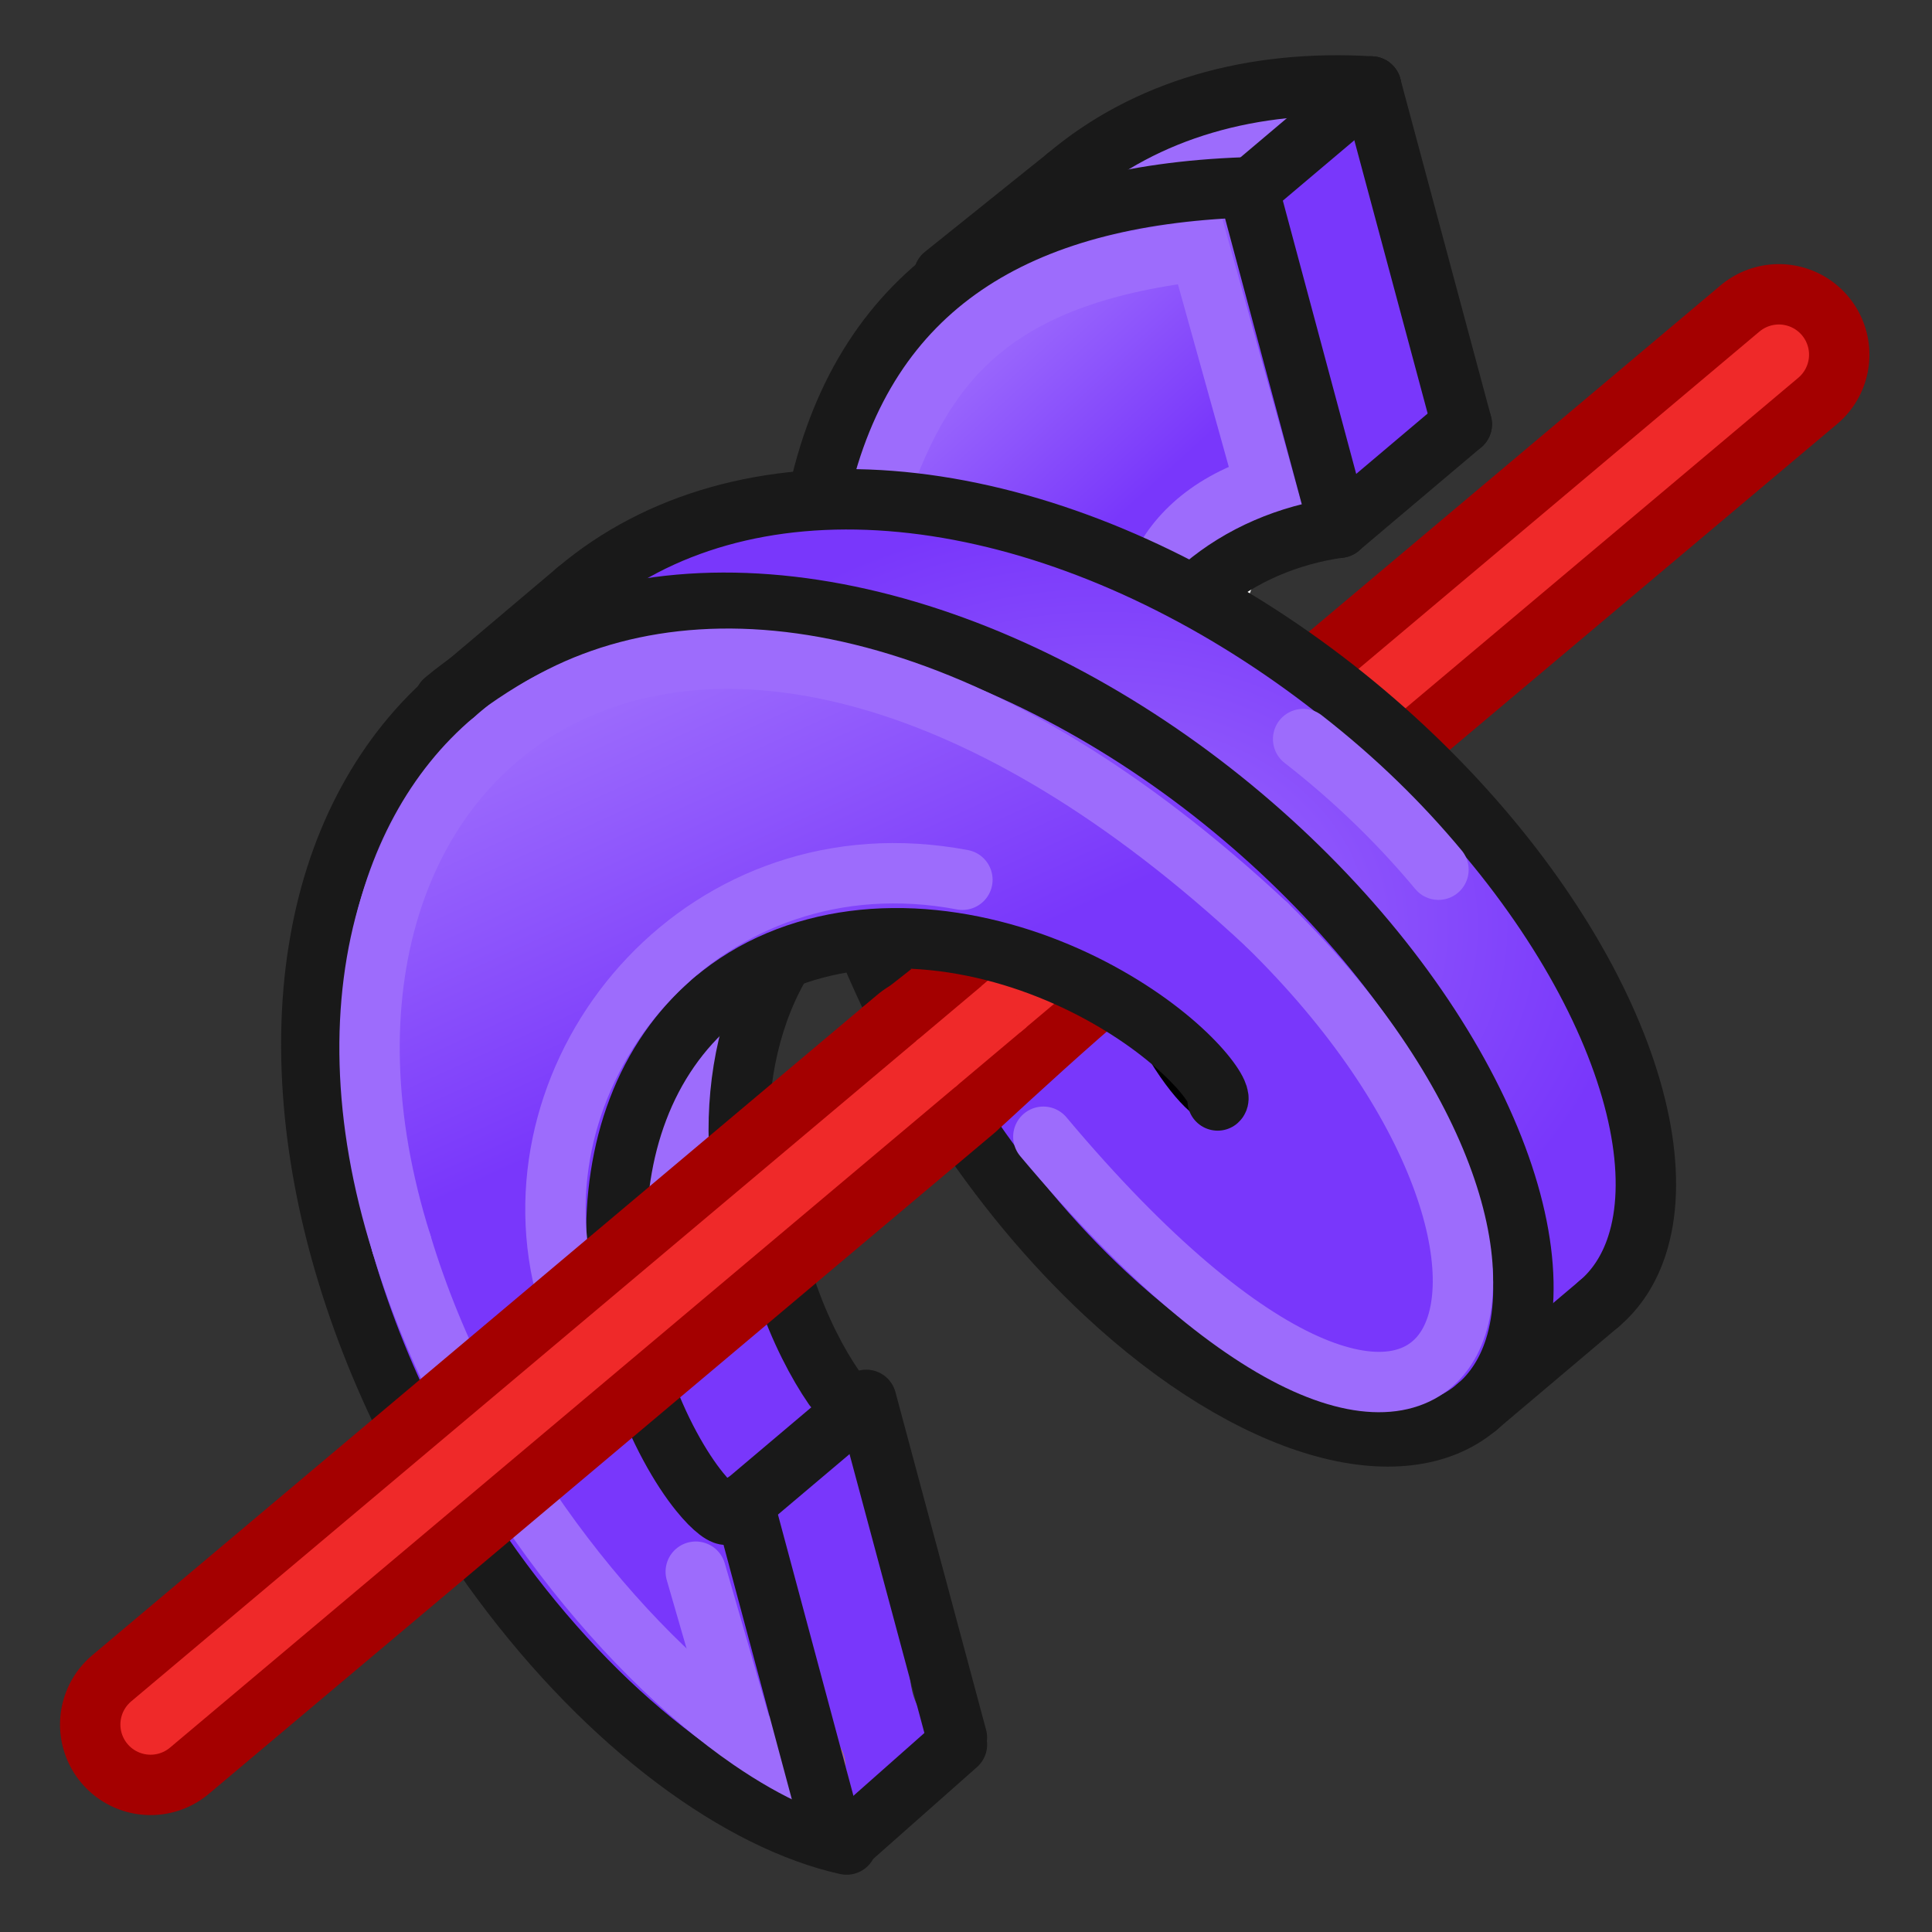 <?xml version="1.0" encoding="UTF-8" standalone="no"?>
<svg
   xmlns:dc="http://purl.org/dc/elements/1.1/"
   xmlns:cc="http://creativecommons.org/ns#"
   xmlns:rdf="http://www.w3.org/1999/02/22-rdf-syntax-ns#"
   xmlns:svg="http://www.w3.org/2000/svg"
   xmlns="http://www.w3.org/2000/svg"
   xmlns:xlink="http://www.w3.org/1999/xlink"
   xmlns:sodipodi="http://sodipodi.sourceforge.net/DTD/sodipodi-0.dtd"
   xmlns:inkscape="http://www.inkscape.org/namespaces/inkscape"
   width="64px"
   height="64px"
   id="svg2901"
   version="1.1"
   sodipodi:docname="PartDesign_CommonHelix.svg"
   inkscape:version="0.92.3 (2405546, 2018-03-11)">
  <rect width="100%" height="100%" fill="#333333" stroke="none"/>
  <sodipodi:namedview
     pagecolor="#ffffff"
     bordercolor="#666666"
     borderopacity="1"
     objecttolerance="10"
     gridtolerance="10"
     guidetolerance="10"
     inkscape:pageopacity="0"
     inkscape:pageshadow="2"
     inkscape:window-width="1315"
     inkscape:window-height="713"
     id="namedview188"
     showgrid="false"
     inkscape:zoom="5.2149125"
     inkscape:cx="10.978445"
     inkscape:cy="36.636183"
     inkscape:window-x="51"
     inkscape:window-y="27"
     inkscape:window-maximized="1"
     inkscape:current-layer="layer1" />
  <title
     id="title1085">PartDesign_Additive_Helix</title>
  <defs
     id="defs2903">
    <linearGradient
       id="linearGradient1942">
      <stop
         style="stop-color:#7937fb;stop-opacity:1"
         offset="0"
         id="stop1938" />
      <stop
         style="stop-color:#9d6cfc;stop-opacity:1"
         offset="1"
         id="stop1940" />
    </linearGradient>
    <linearGradient
       id="linearGradient1930">
      <stop
         style="stop-color:#7937fb;stop-opacity:1"
         offset="0"
         id="stop1926" />
      <stop
         style="stop-color:#9d6cfc;stop-opacity:1"
         offset="1"
         id="stop1928" />
    </linearGradient>
    <linearGradient
       id="linearGradient1475">
      <stop
         style="stop-color:#9d6cfc;stop-opacity:1"
         offset="0"
         id="stop1471" />
      <stop
         style="stop-color:#7937fb;stop-opacity:1"
         offset="1"
         id="stop1473" />
    </linearGradient>
    <radialGradient
       xlink:href="#linearGradient1475"
       id="radialGradient2153"
       cx="36.572"
       cy="30.972"
       fx="36.572"
       fy="30.972"
       r="18.483"
       gradientTransform="matrix(0.944,0,0,0.739,2.076,7.82)"
       gradientUnits="userSpaceOnUse" />
    <linearGradient
       xlink:href="#linearGradient1930"
       id="linearGradient1932"
       x1="21.767"
       y1="36.504"
       x2="16.343"
       y2="24.589"
       gradientUnits="userSpaceOnUse" />
    <linearGradient
       xlink:href="#linearGradient1942"
       id="linearGradient1944"
       x1="38.137"
       y1="16.171"
       x2="33.022"
       y2="10.526"
       gradientUnits="userSpaceOnUse" />
  </defs>
  <g
     id="layer1">
    <path
       id="path4129-2"
       d="M 58.927,11.749 30.995,35.248"
       style="color:#000000;display:inline;overflow:visible;visibility:visible;fill:none;stroke:#a40000;stroke-width:6;stroke-linecap:round;stroke-linejoin:round;stroke-miterlimit:4;stroke-dasharray:none;stroke-dashoffset:0;stroke-opacity:1;marker:none;enable-background:accumulate"
       inkscape:connector-curvature="0" />
    <path
       style="fill:#9d6cfc;fill-opacity:1;stroke-width:0.019"
       d="m 24.797,32.902 c -2.499,1.558 -3.812,4.547 -3.864,7.427 -0.001,0.446 -0.069,0.965 0.004,1.371 1.06,-0.84 2.076,-1.734 3.113,-2.603 0.025,-1.952 -0.099,-3.973 0.659,-5.82 0.023,-0.112 0.11,-0.279 0.089,-0.375 z"
       id="path1148"
       inkscape:connector-curvature="0" />
    <g
       font-weight="400"
       font-style="normal"
       font-size="35.278px"
       transform="matrix(0.141,0,0,0.141,32.657,32.531)"
       id="g508"
       style="font-style:normal;font-weight:400;font-size:35.278px;font-family:'Noto Sans';fill:none;fill-rule:evenodd;stroke:#000000;stroke-width:1;stroke-linecap:square;stroke-linejoin:bevel;stroke-opacity:1">
      <rect
         x="0"
         y="0"
         height="0"
         width="0"
         id="rect506" />
    </g>
    <g
       font-weight="400"
       font-style="normal"
       font-size="35.278px"
       transform="matrix(0.141,0,0,0.141,32.657,32.531)"
       id="g516"
       style="font-style:normal;font-weight:400;font-size:35.278px;font-family:'Noto Sans';fill:none;fill-rule:evenodd;stroke:#000000;stroke-width:1;stroke-linecap:square;stroke-linejoin:bevel;stroke-opacity:1">
      <rect
         x="0"
         y="0"
         height="0"
         width="0"
         id="rect514" />
    </g>
    <g
       font-weight="400"
       font-style="normal"
       font-size="35.278px"
       transform="matrix(0.141,0,0,0.141,32.657,32.531)"
       id="g524"
       style="font-style:normal;font-weight:400;font-size:35.278px;font-family:'Noto Sans';fill:none;fill-rule:evenodd;stroke:#000000;stroke-width:1;stroke-linecap:square;stroke-linejoin:bevel;stroke-opacity:1">
      <rect
         x="0"
         y="0"
         height="0"
         width="0"
         id="rect522" />
    </g>
    <g
       font-weight="400"
       font-style="normal"
       font-size="35.278px"
       transform="matrix(0.141,0,0,0.141,32.657,32.531)"
       id="g532"
       style="font-style:normal;font-weight:400;font-size:35.278px;font-family:'Noto Sans';fill:none;fill-rule:evenodd;stroke:#000000;stroke-width:1;stroke-linecap:square;stroke-linejoin:bevel;stroke-opacity:1">
      <rect
         x="0"
         y="0"
         height="0"
         width="0"
         id="rect530" />
    </g>
    <g
       font-weight="400"
       font-style="normal"
       font-size="35.278px"
       transform="matrix(0.141,0,0,0.141,32.657,32.531)"
       id="g540"
       style="font-style:normal;font-weight:400;font-size:35.278px;font-family:'Noto Sans';fill:none;fill-rule:evenodd;stroke:#000000;stroke-width:1;stroke-linecap:square;stroke-linejoin:bevel;stroke-opacity:1">
      <rect
         x="0"
         y="0"
         height="0"
         width="0"
         id="rect538" />
    </g>
    <g
       font-weight="400"
       font-style="normal"
       font-size="35.278px"
       transform="matrix(0.141,0,0,0.141,32.657,32.531)"
       id="g548"
       style="font-style:normal;font-weight:400;font-size:35.278px;font-family:'Noto Sans';fill:none;fill-rule:evenodd;stroke:#000000;stroke-width:1;stroke-linecap:square;stroke-linejoin:bevel;stroke-opacity:1">
      <rect
         x="0"
         y="0"
         height="0"
         width="0"
         id="rect546" />
    </g>
    <g
       font-weight="400"
       font-style="normal"
       font-size="35.278px"
       transform="matrix(0.141,0,0,0.141,32.657,32.531)"
       id="g556"
       style="font-style:normal;font-weight:400;font-size:35.278px;font-family:'Noto Sans';fill:none;fill-rule:evenodd;stroke:#000000;stroke-width:1;stroke-linecap:square;stroke-linejoin:bevel;stroke-opacity:1">
      <rect
         x="0"
         y="0"
         height="0"
         width="0"
         id="rect554" />
    </g>
    <g
       font-weight="400"
       font-style="normal"
       font-size="35.278px"
       transform="matrix(0.141,0,0,0.141,32.657,32.531)"
       id="g564"
       style="font-style:normal;font-weight:400;font-size:35.278px;font-family:'Noto Sans';fill:none;fill-rule:evenodd;stroke:#000000;stroke-width:1;stroke-linecap:square;stroke-linejoin:bevel;stroke-opacity:1">
      <rect
         x="0"
         y="0"
         height="0"
         width="0"
         id="rect562" />
    </g>
    <g
       font-weight="400"
       font-style="normal"
       font-size="35.278px"
       transform="matrix(0.141,0,0,0.141,32.657,32.531)"
       id="g572"
       style="font-style:normal;font-weight:400;font-size:35.278px;font-family:'Noto Sans';fill:none;fill-rule:evenodd;stroke:#000000;stroke-width:1;stroke-linecap:square;stroke-linejoin:bevel;stroke-opacity:1">
      <rect
         x="0"
         y="0"
         height="0"
         width="0"
         id="rect570" />
    </g>
    <g
       font-weight="400"
       font-style="normal"
       font-size="35.278px"
       transform="matrix(0.141,0,0,0.141,32.657,32.531)"
       id="g580"
       style="font-style:normal;font-weight:400;font-size:35.278px;font-family:'Noto Sans';fill:none;fill-rule:evenodd;stroke:#000000;stroke-width:1;stroke-linecap:square;stroke-linejoin:bevel;stroke-opacity:1">
      <rect
         x="0"
         y="0"
         height="0"
         width="0"
         id="rect578" />
    </g>
    <g
       font-weight="400"
       font-style="normal"
       font-size="35.278px"
       transform="matrix(0.141,0,0,0.141,32.657,32.531)"
       id="g588"
       style="font-style:normal;font-weight:400;font-size:35.278px;font-family:'Noto Sans';fill:none;fill-rule:evenodd;stroke:#000000;stroke-width:1;stroke-linecap:square;stroke-linejoin:bevel;stroke-opacity:1">
      <rect
         x="0"
         y="0"
         height="0"
         width="0"
         id="rect586" />
    </g>
    <g
       font-weight="400"
       font-style="normal"
       font-size="35.278px"
       transform="matrix(0.141,0,0,0.141,32.657,32.531)"
       id="g596"
       style="font-style:normal;font-weight:400;font-size:35.278px;font-family:'Noto Sans';fill:none;fill-rule:evenodd;stroke:#000000;stroke-width:1;stroke-linecap:square;stroke-linejoin:bevel;stroke-opacity:1">
      <rect
         x="0"
         y="0"
         height="0"
         width="0"
         id="rect594" />
    </g>
    <g
       font-weight="400"
       font-style="normal"
       font-size="35.278px"
       transform="matrix(0.141,0,0,0.141,32.657,32.531)"
       id="g604"
       style="font-style:normal;font-weight:400;font-size:35.278px;font-family:'Noto Sans';fill:none;fill-rule:evenodd;stroke:#000000;stroke-width:1;stroke-linecap:square;stroke-linejoin:bevel;stroke-opacity:1">
      <rect
         x="0"
         y="0"
         height="0"
         width="0"
         id="rect602" />
    </g>
    <g
       font-weight="400"
       font-style="normal"
       font-size="35.278px"
       transform="matrix(0.141,0,0,0.141,32.657,32.531)"
       id="g612"
       style="font-style:normal;font-weight:400;font-size:35.278px;font-family:'Noto Sans';fill:none;fill-rule:evenodd;stroke:#000000;stroke-width:1;stroke-linecap:square;stroke-linejoin:bevel;stroke-opacity:1">
      <rect
         x="0"
         y="0"
         height="0"
         width="0"
         id="rect610" />
    </g>
    <g
       font-weight="400"
       font-style="normal"
       font-size="35.278px"
       transform="matrix(0.141,0,0,0.141,32.657,32.531)"
       id="g620"
       style="font-style:normal;font-weight:400;font-size:35.278px;font-family:'Noto Sans';fill:none;fill-rule:evenodd;stroke:#000000;stroke-width:1;stroke-linecap:square;stroke-linejoin:bevel;stroke-opacity:1">
      <rect
         x="0"
         y="0"
         height="0"
         width="0"
         id="rect618" />
    </g>
    <g
       font-weight="400"
       font-style="normal"
       font-size="35.278px"
       transform="matrix(0.141,0,0,0.141,32.657,32.531)"
       id="g628"
       style="font-style:normal;font-weight:400;font-size:35.278px;font-family:'Noto Sans';fill:none;fill-rule:evenodd;stroke:#000000;stroke-width:1;stroke-linecap:square;stroke-linejoin:bevel;stroke-opacity:1">
      <rect
         x="0"
         y="0"
         height="0"
         width="0"
         id="rect626" />
    </g>
    <g
       font-weight="400"
       font-style="normal"
       font-size="35.278px"
       transform="matrix(0.141,0,0,0.141,32.657,32.531)"
       id="g636"
       style="font-style:normal;font-weight:400;font-size:35.278px;font-family:'Noto Sans';fill:none;fill-rule:evenodd;stroke:#000000;stroke-width:1;stroke-linecap:square;stroke-linejoin:bevel;stroke-opacity:1">
      <rect
         x="0"
         y="0"
         height="0"
         width="0"
         id="rect634" />
    </g>
    <g
       font-weight="400"
       font-style="normal"
       font-size="35.278px"
       transform="matrix(0.141,0,0,0.141,32.657,32.531)"
       id="g808"
       style="font-style:normal;font-weight:400;font-size:35.278px;font-family:'Noto Sans';fill:none;fill-rule:evenodd;stroke:#000000;stroke-width:7;stroke-linecap:round;stroke-linejoin:bevel;stroke-opacity:1" />
    <g
       font-weight="400"
       font-style="normal"
       font-size="35.278px"
       transform="matrix(0.133,0,0,0.133,32.888,32.183)"
       id="g704"
       style="font-style:normal;font-weight:400;font-size:35.278px;font-family:'Noto Sans';fill:none;fill-rule:evenodd;stroke:#191919;stroke-width:15.045;stroke-linecap:round;stroke-linejoin:bevel;stroke-miterlimit:4;stroke-dasharray:none;stroke-opacity:1">
      <path
         d="M -19.865,17.303 C -24.276,9.106 -28.227,0.693 -31.716,-7.938"
         id="path702"
         style="vector-effect:none;fill-rule:evenodd;stroke:#191919;stroke-width:15.045;stroke-miterlimit:4;stroke-dasharray:none;stroke-opacity:1"
         inkscape:connector-curvature="0" />
    </g>
    <g
       font-weight="400"
       font-style="normal"
       font-size="35.278px"
       transform="matrix(0.133,0,0,0.133,32.888,32.183)"
       id="g748"
       style="font-style:normal;font-weight:400;font-size:35.278px;font-family:'Noto Sans';fill:none;fill-rule:evenodd;stroke:#191919;stroke-width:15.045;stroke-linecap:round;stroke-linejoin:bevel;stroke-miterlimit:4;stroke-dasharray:none;stroke-opacity:1">
      <path
         d="m -62.381,53.223 c -0.453,-3.493 -0.734,-7.026 -0.844,-10.6 -0.531,-16.149 2.969,-32.62 11.049,-45.741"
         id="path746"
         style="vector-effect:none;fill-rule:evenodd;stroke:#191919;stroke-width:15.045;stroke-miterlimit:4;stroke-dasharray:none;stroke-opacity:1"
         inkscape:connector-curvature="0" />
    </g>
    <path
       id="path4129-3-9"
       d="M 58.927,11.749 30.995,35.248"
       style="color:#000000;display:inline;overflow:visible;visibility:visible;fill:none;stroke:#ef2929;stroke-width:2;stroke-linecap:round;stroke-linejoin:round;stroke-miterlimit:4;stroke-dasharray:none;stroke-dashoffset:0;stroke-opacity:1;marker:none;enable-background:accumulate"
       inkscape:connector-curvature="0" />
    <path
       style="fill:url(#linearGradient1932);fill-opacity:1;stroke-width:0.019"
       d="m 23.916,20.483 c -3.387,-0.072 -6.867,1.109 -9.25,3.573 -2.392,2.338 -3.583,5.683 -3.78,8.973 -0.172,2.512 0.049,5.043 0.675,7.483 0.422,2.404 2.191,6.275 2.497,6.731 2.063,-1.573 4.249,-3.539 5.976,-4.991 -0.27,-2.775 0.156,-5.475 1.8,-7.789 1.564,-2.314 4.285,-3.666 7.043,-3.811 3.791,-0.257 7.565,1.25 10.445,3.661 0.606,0.589 1.33,1.219 1.508,2.079 0.007,0.554 -0.691,0.661 -1.043,0.349 -0.816,-0.593 -1.248,-1.548 -1.864,-2.312 -0.474,-0.345 0.098,-0.78 -0.467,-0.934 -1.359,1.139 -3.015,2.661 -4.315,3.857 0.617,1.179 0.755,1.781 1.585,2.817 2.344,2.697 5.142,5.173 8.546,6.406 1.539,0.503 3.353,0.809 4.841,-7.3e-4 1.49,-0.849 1.942,-2.744 1.861,-4.345 C 49.633,38.377 47.62,34.894 45.254,31.923 40.984,26.691 35.13,22.603 28.521,21.001 c -1.509,-0.37 -3.05,-0.563 -4.605,-0.518 z"
       id="path1136"
       inkscape:connector-curvature="0" />
    <g
       font-weight="400"
       font-style="normal"
       font-size="35.278px"
       transform="matrix(0.133,0,0,0.133,32.888,32.183)"
       id="g664"
       style="font-style:normal;font-weight:400;font-size:35.278px;font-family:'Noto Sans';fill:none;fill-rule:evenodd;stroke:#191919;stroke-width:15.045;stroke-linecap:round;stroke-linejoin:bevel;stroke-miterlimit:4;stroke-dasharray:none;stroke-opacity:1">
      <path
         d="m -92.882,78.993 c -0.453,-3.493 -0.734,-7.026 -0.844,-10.6 -0.36,-11.655 1.309,-23.504 5.366,-34.11 4.029,-10.621 10.447,-19.966 18.82,-27.018"
         id="path662"
         style="vector-effect:none;fill-rule:evenodd;stroke:#191919;stroke-width:15.045;stroke-miterlimit:4;stroke-dasharray:none;stroke-opacity:1"
         inkscape:connector-curvature="0" />
    </g>
    <path
       style="fill:#7937fb;fill-opacity:1;stroke-width:0.019"
       d="m 25.026,43.11 c -1.082,0.903 -2.2,1.801 -3.226,2.748 0.313,0.81 2.162,2.861 2.623,3.599 1.057,-0.972 2.382,-1.938 3.398,-2.931 -0.427,-0.734 -2.363,-2.691 -2.781,-3.425 z"
       id="path1150"
       inkscape:connector-curvature="0" />
    <g
       font-weight="400"
       font-style="normal"
       font-size="35.278px"
       transform="matrix(0.133,0,0,0.133,32.888,32.183)"
       id="g692"
       style="font-style:normal;font-weight:400;font-size:35.278px;font-family:'Noto Sans';fill:none;fill-rule:evenodd;stroke:#191919;stroke-width:15.045;stroke-linecap:round;stroke-linejoin:bevel;stroke-miterlimit:4;stroke-dasharray:none;stroke-opacity:1">
      <path
         d="m -141.872,120.382 c -7.715,-14.341 -14.133,-29.544 -18.826,-44.931 -8.736,-28.497 -11.385,-57.574 -6.87,-82.925 4.433,-25.395 16.028,-46.963 33.491,-61.648"
         id="path690"
         style="vector-effect:none;fill-rule:evenodd;stroke:#191919;stroke-width:15.045;stroke-miterlimit:4;stroke-dasharray:none;stroke-opacity:1"
         inkscape:connector-curvature="0" />
    </g>
    <path
       style="fill:#7937fb;fill-opacity:1;stroke-width:0.019"
       d="m 28.771,46.949 c -1.056,0.855 -2.256,2.36 -3.233,3.281 -0.036,2.946 -0.815,9.233 2.311,10.333 1.1,-0.842 3.101,-1.835 4.104,-2.767 -3.11,-1.216 -1.224,-4.071 -1.59,-6.591 z"
       id="path1152"
       inkscape:connector-curvature="0" />
    <path
       style="fill:#7937fb;fill-opacity:1;stroke:#c4a000;stroke-width:0.019"
       d="m 18.57,48.543 c -0.811,0.717 -1.704,1.389 -2.439,2.165 1.614,2.514 3.664,4.745 5.945,6.671 2.033,1.582 4.341,3.021 6.938,3.381 1.572,0.227 -2.159,0.222 -1.386,-1.26 0.874,-1.64 -0.075,-1.398 -0.473,-3.132 -0.06,-0.405 -0.736,-3.221 -1.194,-3.271 -2.701,-1.021 1.287,-2.379 -1.418,-3.391 0.215,0.423 -0.098,1.116 -0.632,0.906 -1.045,-0.514 -1.599,-1.637 -2.166,-2.599 -0.268,-0.499 -0.506,-1.013 -0.731,-1.533 z"
       id="path1138"
       inkscape:connector-curvature="0" />
    <g
       font-weight="400"
       font-style="normal"
       font-size="35.278px"
       transform="matrix(0.133,0,0,0.133,34.285,33.447)"
       id="g652"
       style="font-style:normal;font-weight:400;font-size:35.278px;font-family:'Noto Sans';fill:none;fill-rule:evenodd;stroke:#191919;stroke-width:15.045;stroke-linecap:round;stroke-linejoin:bevel;stroke-miterlimit:4;stroke-dasharray:none;stroke-opacity:1">
      <path
         d="M -43.08,98.22 -73.581,123.989"
         id="path650"
         style="vector-effect:none;fill-rule:evenodd;stroke:#191919;stroke-width:15.045;stroke-miterlimit:4;stroke-dasharray:none;stroke-opacity:1"
         inkscape:connector-curvature="0" />
    </g>
    <path
       style="fill:url(#radialGradient2153);fill-opacity:1;stroke-width:0.019"
       d="m 27.948,17.053 c -3.175,-0.044 -6.433,0.986 -8.804,3.136 0.417,-0.017 0.9,-0.26 1.349,-0.31 4.915,-1.041 10.028,0.255 14.434,2.48 3.562,1.799 6.774,4.259 9.491,7.179 2.762,2.96 5.125,6.452 6.148,10.411 0.37,1.437 0.411,2.973 0.194,4.424 0.867,-0.661 1.756,-1.353 2.465,-2.194 1.116,-1.702 0.877,-3.893 0.387,-5.765 -1.203,-4.211 -3.913,-7.824 -6.991,-10.865 -4.374,-4.218 -9.922,-7.412 -15.979,-8.343 -0.891,-0.143 -1.795,-0.156 -2.695,-0.153 z"
       id="path1142"
       inkscape:connector-curvature="0" />
    <g
       font-weight="400"
       font-style="normal"
       font-size="35.278px"
       transform="matrix(0.133,0,0,0.133,32.888,32.183)"
       id="g536"
       style="font-style:normal;font-weight:400;font-size:35.278px;font-family:'Noto Sans';fill:#ffffff;fill-opacity:1;fill-rule:evenodd;stroke:none;stroke-width:11.356;stroke-linecap:square;stroke-linejoin:bevel;stroke-miterlimit:4;stroke-dasharray:none">
      <path
         d="m -44.168,-117.383 c 14.83,-0.905 30.628,0.795 46.591,4.886 15.963,4.081 32.085,10.551 47.543,18.914 0.813,-0.766 1.646,-1.51 2.499,-2.231 5.143,-4.349 11.008,-7.842 17.365,-10.383 5.245,-2.087 10.74,-3.539 16.484,-4.354 l -22.579,-84.114 c -14.733,-0.908 -28.836,0.52 -41.663,4.304 -12.832,3.775 -24.382,9.906 -34.142,18.159 -15.865,13.356 -26.915,32.373 -32.098,54.819"
         id="path534"
         style="vector-effect:non-scaling-stroke;fill-rule:evenodd;stroke-width:11.356;stroke-miterlimit:4;stroke-dasharray:none"
         inkscape:connector-curvature="0" />
    </g>
    <path
       style="fill:url(#linearGradient1944);fill-opacity:1;stroke-width:0.019"
       d="m 39.592,6.826 c -2.768,-0.047 -5.537,0.93 -7.721,2.619 -2.115,1.642 -3.546,4.106 -4.234,6.634 2.616,-0.026 5.224,0.431 7.69,1.3 1.417,0.482 2.782,1.102 4.12,1.77 1.235,-1.008 2.715,-1.686 4.257,-2.053 0.024,-0.393 -0.21,-0.841 -0.277,-1.25 -0.798,-3.012 -1.613,-6.019 -2.421,-9.028 -0.471,0.003 -0.942,0.005 -1.414,0.008 z"
       id="path1140"
       inkscape:connector-curvature="0" />
    <path
       style="fill:none;stroke:#9d6cfc;stroke-width:2;stroke-linecap:butt;stroke-linejoin:miter;stroke-miterlimit:4;stroke-dasharray:none;stroke-opacity:1"
       d="M 29.181,16.119 C 30.65,12.064 32.797,9.124 39.75,8.312 l 2.164,7.766 c -2.024,0.642 -3.134,1.847 -3.591,3.045"
       id="path1936"
       inkscape:connector-curvature="0" />
    <g
       font-weight="400"
       font-style="normal"
       font-size="35.278px"
       transform="matrix(0.133,0,0,0.133,32.888,32.183)"
       id="g544"
       style="font-style:normal;font-weight:400;font-size:35.278px;font-family:'Noto Sans';fill:#ffffff;fill-opacity:1;fill-rule:evenodd;stroke:none;stroke-width:11.356;stroke-linecap:square;stroke-linejoin:bevel;stroke-miterlimit:4;stroke-dasharray:none">
      <path
         d="m 94.237,-220.435 22.58,84.115 -30.502,25.769 -22.579,-84.114 30.502,-25.77"
         id="path542"
         style="vector-effect:non-scaling-stroke;fill-rule:evenodd;stroke-width:11.356;stroke-miterlimit:4;stroke-dasharray:none"
         inkscape:connector-curvature="0" />
    </g>
    <path
       style="fill:#7937fb;fill-opacity:1;stroke-width:0.019"
       d="M 45.129,3.844 C 44.014,4.564 43.067,5.532 42.027,6.36 c -0.276,0.317 0.167,0.857 0.18,1.264 0.819,2.984 1.602,6.055 2.442,8.984 1.072,-0.906 2.203,-1.76 3.191,-2.757 -0.85,-3.341 -1.743,-6.685 -2.677,-10.003 -0.01,-0.006 -0.022,-0.006 -0.033,-0.004 z"
       id="path1144"
       inkscape:connector-curvature="0" />
    <g
       font-weight="400"
       font-style="normal"
       font-size="35.278px"
       transform="matrix(0.133,0,0,0.133,32.888,32.183)"
       id="g592"
       style="font-style:normal;font-weight:400;font-size:35.278px;font-family:'Noto Sans';fill:#ffffff;fill-opacity:1;fill-rule:evenodd;stroke:none;stroke-width:11.356;stroke-linecap:square;stroke-linejoin:bevel;stroke-miterlimit:4;stroke-dasharray:none">
      <path
         d="m -12.07,-172.202 c 9.76,-8.253 21.311,-14.384 34.142,-18.159 12.827,-3.784 26.93,-5.212 41.663,-4.304 l 30.502,-25.77 c -14.733,-0.908 -28.836,0.52 -41.663,4.304 -12.832,3.775 -24.382,9.906 -34.142,18.159 l -30.502,25.77"
         id="path590"
         style="vector-effect:non-scaling-stroke;fill-rule:evenodd;stroke-width:11.356;stroke-miterlimit:4;stroke-dasharray:none"
         inkscape:connector-curvature="0" />
    </g>
    <path
       style="fill:#9d6cfc;fill-opacity:1;stroke-width:0.019"
       d="M 43.284,3.36 C 40.428,3.53 37.53,4.498 35.401,6.457 36.112,6.358 36.839,6.079 37.577,6.011 38.796,5.826 40.031,5.814 41.262,5.773 42.203,4.977 43.144,4.181 44.086,3.385 43.819,3.375 43.552,3.353 43.284,3.36 Z"
       id="path1146"
       inkscape:connector-curvature="0" />
    <g
       font-weight="400"
       font-style="normal"
       font-size="35.278px"
       transform="matrix(0.133,0,0,0.133,32.888,32.183)"
       id="g632"
       style="font-style:normal;font-weight:400;font-size:35.278px;font-family:'Noto Sans';fill:#ffffff;fill-opacity:1;fill-rule:evenodd;stroke:none;stroke-width:11.356;stroke-linecap:square;stroke-linejoin:bevel;stroke-miterlimit:4;stroke-dasharray:none">
      <path
         d="m 49.966,-93.583 c 3.948,2.135 7.846,4.386 11.694,6.754 1.832,-6.911 4.563,-13.467 8.17,-19.367 -6.357,2.541 -12.222,6.034 -17.365,10.383 -0.853,0.721 -1.686,1.464 -2.499,2.231"
         id="path630"
         style="vector-effect:non-scaling-stroke;fill-rule:evenodd;stroke-width:11.356;stroke-miterlimit:4;stroke-dasharray:none"
         inkscape:connector-curvature="0" />
    </g>
    <g
       font-weight="400"
       font-style="normal"
       font-size="35.278px"
       transform="matrix(0.133,0,0,0.133,32.888,32.183)"
       id="g672"
       style="font-style:normal;font-weight:400;font-size:35.278px;font-family:'Noto Sans';fill:none;fill-rule:evenodd;stroke:#000000;stroke-width:11.356;stroke-linecap:round;stroke-linejoin:bevel;stroke-miterlimit:4;stroke-dasharray:none;stroke-opacity:1">
      <path
         d="m 55.999,32.113 c -0.584,0.504 -2.51,-0.59 -5.174,-3.472 -2.657,-2.868 -6.039,-7.524 -9.365,-13.737"
         id="path670"
         style="vector-effect:none;fill-rule:evenodd;stroke-width:11.356;stroke-miterlimit:4;stroke-dasharray:none"
         inkscape:connector-curvature="0" />
    </g>
    <g
       font-weight="400"
       font-style="normal"
       font-size="35.278px"
       transform="matrix(0.133,0,0,0.133,32.888,32.183)"
       id="g676"
       style="font-style:normal;font-weight:400;font-size:35.278px;font-family:'Noto Sans';fill:none;fill-rule:evenodd;stroke:#000000;stroke-width:11.356;stroke-linecap:round;stroke-linejoin:bevel;stroke-miterlimit:4;stroke-dasharray:none;stroke-opacity:1">
      <path
         d="m 49.966,-93.583 c 0.813,-0.766 1.646,-1.51 2.499,-2.231"
         id="path674"
         style="vector-effect:none;fill-rule:evenodd;stroke-width:11.356;stroke-miterlimit:4;stroke-dasharray:none"
         inkscape:connector-curvature="0" />
    </g>
    <g
       font-weight="400"
       font-style="normal"
       font-size="35.278px"
       transform="matrix(0.133,0,0,0.133,32.888,32.183)"
       id="g680"
       style="font-style:normal;font-weight:400;font-size:35.278px;font-family:'Noto Sans';fill:none;fill-rule:evenodd;stroke:#191919;stroke-width:15.045;stroke-linecap:round;stroke-linejoin:bevel;stroke-miterlimit:4;stroke-dasharray:none;stroke-opacity:1">
      <path
         d="m 52.466,-95.814 c 9.355,-7.94 21.156,-12.948 33.849,-14.737"
         id="path678"
         style="vector-effect:none;fill-rule:evenodd;stroke:#191919;stroke-width:15.045;stroke-miterlimit:4;stroke-dasharray:none;stroke-opacity:1"
         inkscape:connector-curvature="0" />
    </g>
    <g
       font-weight="400"
       font-style="normal"
       font-size="35.278px"
       transform="matrix(0.133,0,0,0.133,32.888,32.183)"
       id="g700"
       style="font-style:normal;font-weight:400;font-size:35.278px;font-family:'Noto Sans';fill:none;fill-rule:evenodd;stroke:#191919;stroke-width:15.045;stroke-linecap:round;stroke-linejoin:bevel;stroke-miterlimit:4;stroke-dasharray:none;stroke-opacity:1">
      <path
         d="m 120.537,108.499 c -9.02,7.671 -22.995,9.433 -39.409,4.601 C 64.738,108.335 45.978,96.984 28.052,80.246 14.709,67.82 1.85,52.465 -9.267,35.247"
         id="path698"
         style="vector-effect:none;fill-rule:evenodd;stroke:#191919;stroke-width:15.045;stroke-miterlimit:4;stroke-dasharray:none;stroke-opacity:1"
         inkscape:connector-curvature="0" />
    </g>
    <g
       font-weight="400"
       font-style="normal"
       font-size="35.278px"
       transform="matrix(0.133,0,0,0.133,32.888,32.183)"
       id="g716"
       style="font-style:normal;font-weight:400;font-size:35.278px;font-family:'Noto Sans';fill:none;fill-rule:evenodd;stroke:#191919;stroke-width:15.045;stroke-linecap:round;stroke-linejoin:bevel;stroke-miterlimit:4;stroke-dasharray:none;stroke-opacity:1">
      <path
         d="M 86.315,-110.551 63.735,-194.665"
         id="path714"
         style="vector-effect:none;fill-rule:evenodd;stroke:#191919;stroke-width:15.045;stroke-miterlimit:4;stroke-dasharray:none;stroke-opacity:1"
         inkscape:connector-curvature="0" />
    </g>
    <g
       font-weight="400"
       font-style="normal"
       font-size="35.278px"
       transform="matrix(0.133,0,0,0.133,32.888,32.183)"
       id="g720"
       style="font-style:normal;font-weight:400;font-size:35.278px;font-family:'Noto Sans';fill:none;fill-rule:evenodd;stroke:#191919;stroke-width:15.045;stroke-linecap:round;stroke-linejoin:bevel;stroke-miterlimit:4;stroke-dasharray:none;stroke-opacity:1">
      <path
         d="m 63.735,-194.665 30.502,-25.77"
         id="path718"
         style="vector-effect:none;fill-rule:evenodd;stroke:#191919;stroke-width:15.045;stroke-miterlimit:4;stroke-dasharray:none;stroke-opacity:1"
         inkscape:connector-curvature="0" />
    </g>
    <g
       font-weight="400"
       font-style="normal"
       font-size="35.278px"
       transform="matrix(0.133,0,0,0.133,32.888,32.183)"
       id="g724"
       style="font-style:normal;font-weight:400;font-size:35.278px;font-family:'Noto Sans';fill:none;fill-rule:evenodd;stroke:#191919;stroke-width:15.045;stroke-linecap:round;stroke-linejoin:bevel;stroke-miterlimit:4;stroke-dasharray:none;stroke-opacity:1">
      <path
         d="m 94.237,-220.435 22.58,84.115"
         id="path722"
         style="vector-effect:none;fill-rule:evenodd;stroke:#191919;stroke-width:15.045;stroke-miterlimit:4;stroke-dasharray:none;stroke-opacity:1"
         inkscape:connector-curvature="0" />
    </g>
    <g
       font-weight="400"
       font-style="normal"
       font-size="35.278px"
       transform="matrix(0.133,0,0,0.133,32.888,32.183)"
       id="g728"
       style="font-style:normal;font-weight:400;font-size:35.278px;font-family:'Noto Sans';fill:none;fill-rule:evenodd;stroke:#191919;stroke-width:15.045;stroke-linecap:round;stroke-linejoin:bevel;stroke-miterlimit:4;stroke-dasharray:none;stroke-opacity:1">
      <path
         d="m 116.817,-136.32 -30.502,25.769"
         id="path726"
         style="vector-effect:none;fill-rule:evenodd;stroke:#191919;stroke-width:15.045;stroke-miterlimit:4;stroke-dasharray:none;stroke-opacity:1"
         inkscape:connector-curvature="0" />
    </g>
    <g
       font-weight="400"
       font-style="normal"
       font-size="35.278px"
       transform="matrix(0.133,0,0,0.133,32.888,32.183)"
       id="g740"
       style="font-style:normal;font-weight:400;font-size:35.278px;font-family:'Noto Sans';fill:none;fill-rule:evenodd;stroke:#191919;stroke-width:15.045;stroke-linecap:round;stroke-linejoin:bevel;stroke-miterlimit:4;stroke-dasharray:none;stroke-opacity:1">
      <path
         d="m 18.432,-197.972 c 9.761,-8.253 21.311,-14.384 34.142,-18.159 12.827,-3.784 26.93,-5.212 41.663,-4.304"
         id="path738"
         style="vector-effect:none;fill-rule:evenodd;stroke:#191919;stroke-width:15.045;stroke-miterlimit:4;stroke-dasharray:none;stroke-opacity:1"
         inkscape:connector-curvature="0" />
    </g>
    <g
       font-weight="400"
       font-style="normal"
       font-size="35.278px"
       transform="matrix(0.133,0,0,0.133,32.888,32.183)"
       id="g780"
       style="font-style:normal;font-weight:400;font-size:35.278px;font-family:'Noto Sans';fill:none;fill-rule:evenodd;stroke:#191919;stroke-width:15.045;stroke-linecap:round;stroke-linejoin:bevel;stroke-miterlimit:4;stroke-dasharray:none;stroke-opacity:1">
      <path
         d="m -134.077,-69.123 30.502,-25.77"
         id="path778"
         style="vector-effect:none;fill-rule:evenodd;stroke:#191919;stroke-width:15.045;stroke-miterlimit:4;stroke-dasharray:none;stroke-opacity:1"
         inkscape:connector-curvature="0" />
    </g>
    <g
       font-weight="400"
       font-style="normal"
       font-size="35.278px"
       transform="matrix(0.133,0,0,0.133,32.888,32.183)"
       id="g784"
       style="font-style:normal;font-weight:400;font-size:35.278px;font-family:'Noto Sans';fill:none;fill-rule:evenodd;stroke:#191919;stroke-width:15.045;stroke-linecap:round;stroke-linejoin:bevel;stroke-miterlimit:4;stroke-dasharray:none;stroke-opacity:1">
      <path
         d="M 120.537,108.499 151.038,82.729"
         id="path782"
         style="vector-effect:none;fill-rule:evenodd;stroke:#191919;stroke-width:15.045;stroke-miterlimit:4;stroke-dasharray:none;stroke-opacity:1"
         inkscape:connector-curvature="0" />
    </g>
    <g
       font-weight="400"
       font-style="normal"
       font-size="35.278px"
       transform="matrix(0.133,0,0,0.133,32.888,32.183)"
       id="g788"
       style="font-style:normal;font-weight:400;font-size:35.278px;font-family:'Noto Sans';fill:none;fill-rule:evenodd;stroke:#191919;stroke-width:15.045;stroke-linecap:round;stroke-linejoin:bevel;stroke-miterlimit:4;stroke-dasharray:none;stroke-opacity:1">
      <path
         d="M -12.215,-173.378 18.432,-197.972"
         id="path786"
         style="vector-effect:none;fill-rule:evenodd;stroke:#191919;stroke-width:15.045;stroke-miterlimit:4;stroke-dasharray:none;stroke-opacity:1"
         inkscape:connector-curvature="0" />
    </g>
    <g
       font-weight="400"
       font-style="normal"
       font-size="35.278px"
       transform="matrix(0.133,0,0,0.133,32.888,32.183)"
       id="g696"
       style="font-style:normal;font-weight:400;font-size:35.278px;font-family:'Noto Sans';fill:none;fill-rule:evenodd;stroke:#191919;stroke-width:15.045;stroke-linecap:round;stroke-linejoin:bevel;stroke-miterlimit:4;stroke-dasharray:none;stroke-opacity:1">
      <path
         d="m -136.569,-67.452 c 5.077,-4.287 13.091,-9.658 19.06,-12.772 11.731,-6.124 25.075,-9.871 39.405,-11.134 14.325,-1.273 29.629,-0.062 45.171,3.459 15.541,3.513 31.314,9.333 46.552,17.029 15.24,7.689 29.939,17.247 43.391,28.033 13.457,10.78 25.661,22.78 36.047,35.219 C 103.45,4.819 112.021,17.687 118.41,30.155 c 6.398,12.47 10.612,24.532 12.528,35.403 1.924,10.875 1.551,20.551 -0.975,28.378 -1.935,6.012 -5.131,10.937 -9.426,14.563"
         id="path694"
         style="vector-effect:none;fill-rule:evenodd;stroke:#191919;stroke-width:15.045;stroke-miterlimit:4;stroke-dasharray:none;stroke-opacity:1"
         inkscape:connector-curvature="0" />
    </g>
    <g
       font-weight="400"
       font-style="normal"
       font-size="35.278px"
       transform="matrix(0.133,0,0,0.133,32.888,32.183)"
       id="g736"
       style="font-style:normal;font-weight:400;font-size:35.278px;font-family:'Noto Sans';fill:none;fill-rule:evenodd;stroke:#191919;stroke-width:15.045;stroke-linecap:round;stroke-linejoin:bevel;stroke-miterlimit:4;stroke-dasharray:none;stroke-opacity:1">
      <path
         d="m -103.575,-94.892 c 5.077,-4.287 10.599,-7.988 16.568,-11.101 11.731,-6.124 25.076,-9.872 39.405,-11.135 14.325,-1.273 29.629,-0.062 45.171,3.46 15.541,3.513 31.314,9.333 46.552,17.029 15.24,7.688 29.939,17.247 43.391,28.032 13.457,10.78 25.661,22.78 36.047,35.219 10.393,12.437 18.964,25.305 25.354,37.773 6.398,12.47 10.611,24.532 12.527,35.402 1.925,10.875 1.551,20.551 -0.975,28.378 -1.935,6.012 -5.131,10.937 -9.426,14.563"
         id="path734"
         style="vector-effect:none;fill-rule:evenodd;stroke:#191919;stroke-width:15.045;stroke-miterlimit:4;stroke-dasharray:none;stroke-opacity:1"
         inkscape:connector-curvature="0" />
    </g>
    <g
       font-weight="400"
       font-style="normal"
       font-size="35.278px"
       transform="matrix(0.133,0,0,0.133,32.888,32.183)"
       id="g668"
       style="font-style:normal;font-weight:400;font-size:35.278px;font-family:'Noto Sans';fill:none;fill-rule:evenodd;stroke:#191919;stroke-width:15.045;stroke-linecap:round;stroke-linejoin:bevel;stroke-miterlimit:4;stroke-dasharray:none;stroke-opacity:1">
      <path
         d="m -69.541,7.265 c 2.434,-2.056 5.017,-3.916 7.749,-5.581 10.734,-6.576 23.668,-9.868 36.961,-9.967 13.289,-0.146 26.865,2.874 38.75,7.611 C 25.83,4.042 35.99,10.405 43.156,16.25 c 7.21,5.854 11.403,11.115 12.62,13.852 0.468,1.068 0.542,1.738 0.224,2.011"
         id="path666"
         style="vector-effect:none;fill-rule:evenodd;stroke:#191919;stroke-width:15.045;stroke-miterlimit:4;stroke-dasharray:none;stroke-opacity:1"
         inkscape:connector-curvature="0" />
    </g>
    <path
       style="fill:none;stroke:#191919;stroke-width:2;stroke-linecap:round;stroke-linejoin:miter;stroke-miterlimit:4;stroke-dasharray:none;stroke-opacity:1"
       d="M 27.129,16.333 C 28.682,9.425 33.755,6.479 41.208,6.209"
       id="path1902"
       inkscape:connector-curvature="0" />
    <g
       font-weight="400"
       font-style="normal"
       font-size="35.278px"
       transform="matrix(0.133,0,0,0.133,32.836,32.183)"
       id="g688"
       style="font-style:normal;font-weight:400;font-size:35.278px;font-family:'Noto Sans';fill:none;fill-rule:evenodd;stroke:#191919;stroke-width:15.045;stroke-linecap:round;stroke-linejoin:bevel;stroke-miterlimit:4;stroke-dasharray:none;stroke-opacity:1">
      <path
         d="m -36.017,217.436 c -3.234,-0.712 -6.579,-1.693 -10.013,-2.947 -13.82,-5.004 -29.016,-14.375 -43.814,-27.436 -14.8,-13.035 -29.175,-29.743 -41.431,-48.727"
         id="path686"
         style="vector-effect:none;fill-rule:evenodd;stroke:#191919;stroke-width:15.045;stroke-miterlimit:4;stroke-dasharray:none;stroke-opacity:1"
         inkscape:connector-curvature="0" />
    </g>
    <g
       font-weight="400"
       font-style="normal"
       font-size="35.278px"
       transform="matrix(0.133,0,0,0.133,32.888,32.183)"
       id="g660"
       style="font-style:normal;font-weight:400;font-size:35.278px;font-family:'Noto Sans';fill:none;fill-rule:evenodd;stroke:#191919;stroke-width:15.045;stroke-linecap:round;stroke-linejoin:bevel;stroke-miterlimit:4;stroke-dasharray:none;stroke-opacity:1">
      <path
         d="m -66.007,135.192 c -0.709,0.624 -3.437,-1.167 -7.035,-5.635 -4.515,-5.563 -10.343,-15.431 -14.617,-28.079"
         id="path658"
         style="vector-effect:none;fill-rule:evenodd;stroke:#191919;stroke-width:15.045;stroke-miterlimit:4;stroke-dasharray:none;stroke-opacity:1"
         inkscape:connector-curvature="0" />
    </g>
    <g
       font-weight="400"
       font-style="normal"
       font-size="35.278px"
       transform="matrix(0.133,0,0,0.133,33.638,32.636)"
       id="g744"
       style="font-style:normal;font-weight:400;font-size:35.278px;font-family:'Noto Sans';fill:none;fill-rule:evenodd;stroke:#191919;stroke-width:15.045;stroke-linecap:round;stroke-linejoin:bevel;stroke-miterlimit:4;stroke-dasharray:none;stroke-opacity:1">
      <path
         d="M -45.286,100.084 C -49.252,94.324 -53.71,85.897 -57.157,75.708"
         id="path742"
         style="vector-effect:none;fill-rule:evenodd;stroke:#191919;stroke-width:15.045;stroke-miterlimit:4;stroke-dasharray:none;stroke-opacity:1"
         inkscape:connector-curvature="0" />
    </g>
    <path
       style="fill:none;stroke:#9d6cfc;stroke-width:2;stroke-linecap:round;stroke-linejoin:miter;stroke-miterlimit:4;stroke-dasharray:none;stroke-opacity:1"
       d="M 27.074,58.894 C 26.374,58.587 25.63,58.162 24.861,57.634 20.547,54.669 15.475,48.425 13.3,41.203"
       id="path1948"
       inkscape:connector-curvature="0" />
    <path
       style="fill:none;stroke:#9d6cfc;stroke-width:2;stroke-linecap:round;stroke-linejoin:miter;stroke-miterlimit:4;stroke-dasharray:none;stroke-opacity:1"
       d="M 31.881,29.143 C 23.438,27.548 17.099,35.071 18.628,42.228"
       id="path1952"
       inkscape:connector-curvature="0" />
    <path
       style="color:#000000;display:inline;overflow:visible;visibility:visible;fill:none;stroke:#a40000;stroke-width:6;stroke-linecap:round;stroke-linejoin:round;stroke-miterlimit:4;stroke-dasharray:none;stroke-dashoffset:0;stroke-opacity:1;marker:none;enable-background:accumulate"
       d="M 30.995,35.248 4.988,57.127"
       id="path4129"
       inkscape:connector-curvature="0" />
    <path
       style="fill:none;stroke:#ef2929;stroke-width:2;stroke-linecap:butt;stroke-linejoin:miter;stroke-miterlimit:4;stroke-dasharray:none;stroke-opacity:1"
       d="M 30.995,35.248 33.357,33.261"
       id="path1922"
       inkscape:connector-curvature="0" />
    <path
       style="fill:#a40000;stroke:none;stroke-width:1px;stroke-linecap:butt;stroke-linejoin:miter;stroke-opacity:1"
       d="m 30.188,32.102 -1.676,1.316 4.016,-0.816 z"
       id="path1924"
       inkscape:connector-curvature="0" />
    <path
       style="fill:none;stroke:#9d6cfc;stroke-width:2;stroke-linecap:round;stroke-linejoin:miter;stroke-miterlimit:4;stroke-dasharray:none;stroke-opacity:1"
       d="M 41.968,30.635 C 23.126,13.035 8.042,24.531 13.3,41.203"
       id="path1934"
       inkscape:connector-curvature="0" />
    <path
       style="fill:none;stroke:#9d6cfc;stroke-width:2;stroke-linecap:round;stroke-linejoin:miter;stroke-miterlimit:4;stroke-dasharray:none;stroke-opacity:1"
       d="m 34.562,37.656 c 13.92,16.59 19.16,4.467 7.406,-7.021"
       id="path1946"
       inkscape:connector-curvature="0" />
    <path
       style="color:#000000;display:inline;overflow:visible;visibility:visible;fill:none;stroke:#ef2929;stroke-width:2;stroke-linecap:round;stroke-linejoin:round;stroke-miterlimit:4;stroke-dasharray:none;stroke-dashoffset:0;stroke-opacity:1;marker:none;enable-background:accumulate"
       d="M 30.995,35.248 4.988,57.127"
       id="path4129-3"
       inkscape:connector-curvature="0" />
    <path
       style="fill:none;stroke:#9d6cfc;stroke-width:2;stroke-linecap:round;stroke-linejoin:miter;stroke-miterlimit:4;stroke-dasharray:none;stroke-opacity:1"
       d="m 23.048,52.064 1.537,5.31"
       id="path1950"
       inkscape:connector-curvature="0" />
    <path
       style="fill:none;stroke:#9d6cfc;stroke-width:2;stroke-linecap:round;stroke-linejoin:miter;stroke-miterlimit:4;stroke-dasharray:none;stroke-opacity:1"
       d="M 47.651,28.81 C 46.389,27.295 44.916,25.846 43.168,24.483"
       id="path1954"
       inkscape:connector-curvature="0" />
    <g
       font-weight="400"
       font-style="normal"
       font-size="35.278px"
       transform="matrix(0.133,0,0,0.133,27.342,40.667)"
       id="g644"
       style="font-style:normal;font-weight:400;font-size:35.278px;font-family:'Noto Sans';fill:none;fill-rule:evenodd;stroke:#191919;stroke-width:15.045;stroke-linecap:round;stroke-linejoin:bevel;stroke-miterlimit:4;stroke-dasharray:none;stroke-opacity:1">
      <path
         d="M 4.968,153.335 32.767,128.74"
         id="path642"
         style="vector-effect:none;fill-rule:evenodd;stroke:#191919;stroke-width:15.045;stroke-miterlimit:4;stroke-dasharray:none;stroke-opacity:1"
         inkscape:connector-curvature="0" />
    </g>
    <g
       style="font-style:normal;font-weight:400;font-size:35.278px;font-family:'Noto Sans';fill:none;fill-rule:evenodd;stroke:#191919;stroke-width:15.045;stroke-linecap:round;stroke-linejoin:bevel;stroke-miterlimit:4;stroke-dasharray:none;stroke-opacity:1"
       id="g716-3"
       transform="matrix(0.133,0,0,0.133,26.061,82.938)"
       font-size="35.278px"
       font-style="normal"
       font-weight="400">
      <path
         style="vector-effect:none;fill-rule:evenodd;stroke:#191919;stroke-width:15.045;stroke-miterlimit:4;stroke-dasharray:none;stroke-opacity:1"
         id="path714-9"
         d="m 11.848,-165.072 -22.579,-84.114"
         inkscape:connector-curvature="0" />
    </g>
    <g
       style="font-style:normal;font-weight:400;font-size:35.278px;font-family:'Noto Sans';fill:none;fill-rule:evenodd;stroke:#191919;stroke-width:15.045;stroke-linecap:round;stroke-linejoin:bevel;stroke-miterlimit:4;stroke-dasharray:none;stroke-opacity:1"
       id="g724-0"
       transform="matrix(0.133,0,0,0.133,16.162,75.69)"
       font-size="35.278px"
       font-style="normal"
       font-weight="400">
      <path
         style="vector-effect:none;fill-rule:evenodd;stroke:#191919;stroke-width:15.045;stroke-miterlimit:4;stroke-dasharray:none;stroke-opacity:1"
         id="path722-5"
         d="m 94.237,-220.435 22.58,84.115"
         inkscape:connector-curvature="0" />
    </g>
  </g>
</svg>
